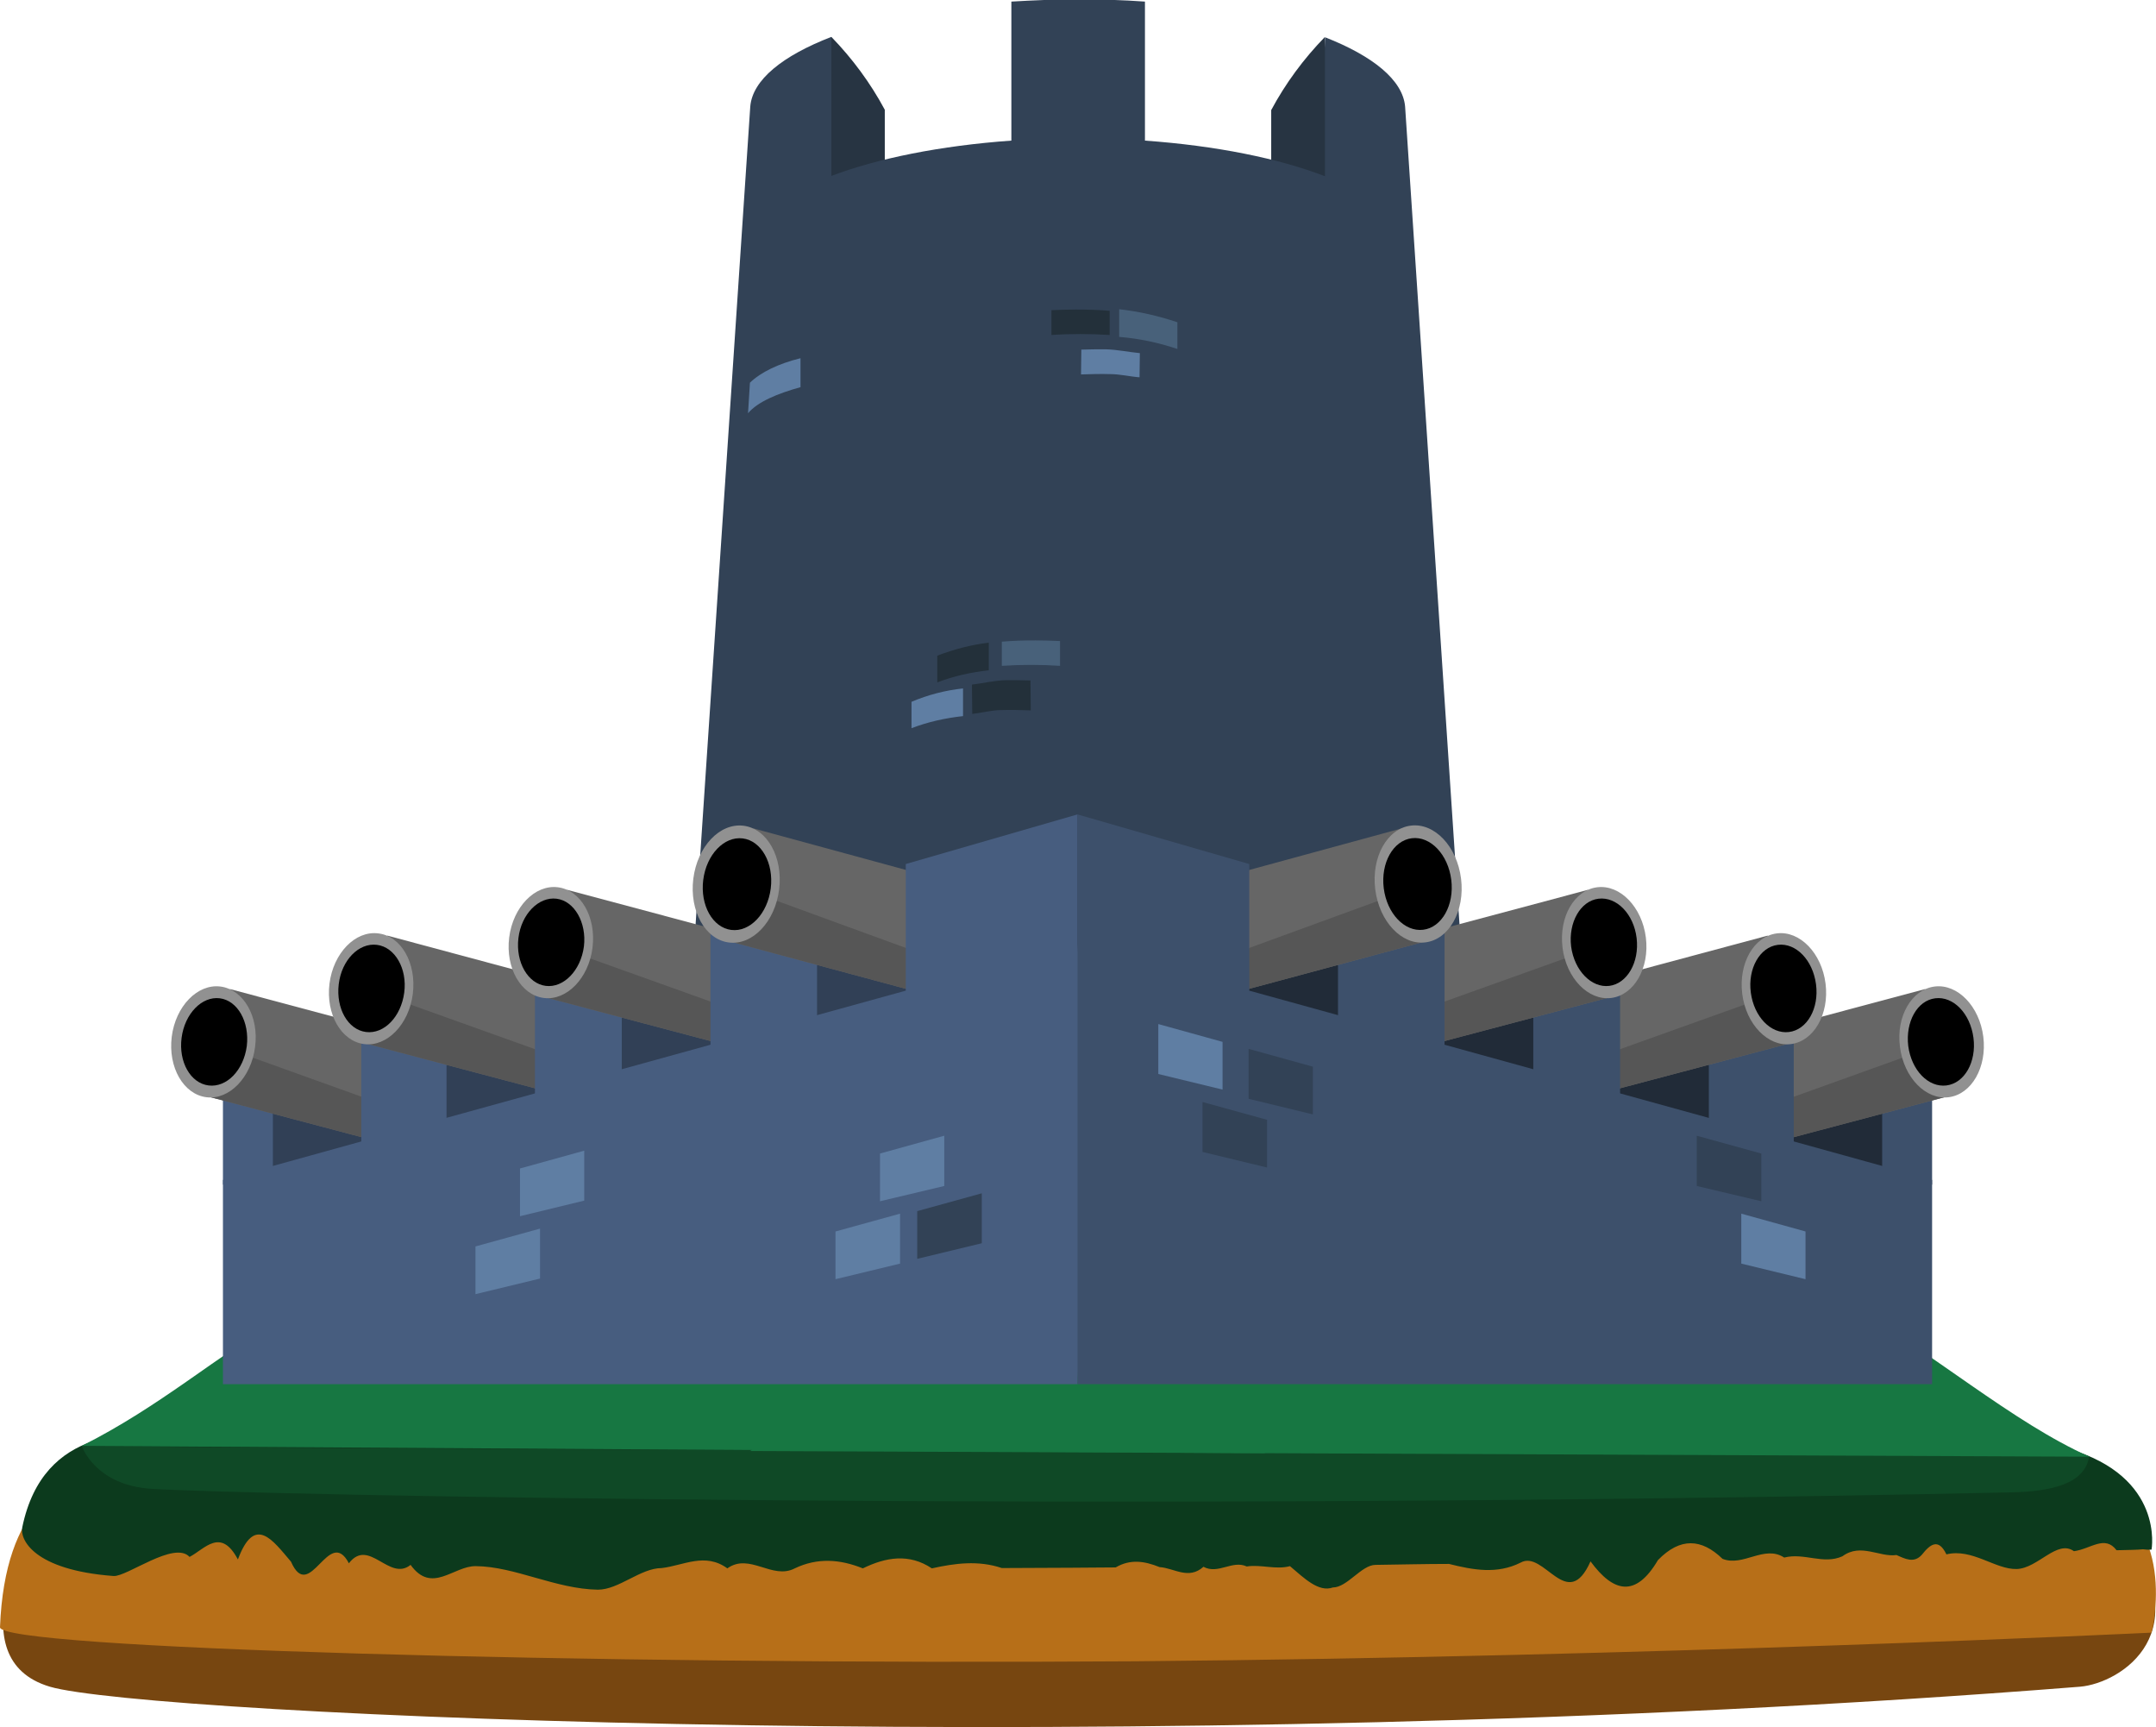 <?xml version="1.0" encoding="utf-8"?>
<!-- Generator: Adobe Illustrator 19.2.1, SVG Export Plug-In . SVG Version: 6.00 Build 0)  -->
<svg version="1.1" id="Layer_9" xmlns="http://www.w3.org/2000/svg" xmlns:xlink="http://www.w3.org/1999/xlink" x="0px" y="0px"
	 viewBox="0 0 677.9 542.9" style="enable-background:new 0 0 677.9 542.9;" xml:space="preserve">
<style type="text/css">
	.st0{fill:#774610;}
	.st1{fill:#B76F18;}
	.st2{fill:#0C3A1D;}
	.st3{fill:#0F4926;}
	.st4{fill:#177742;}
	.st5{fill:#324256;}
	.st6{fill:#273442;}
	.st7{fill:#23303A;}
	.st8{fill:#5F7EA3;}
	.st9{fill:#48617A;}
	.st10{fill:#314056;}
	.st11{fill:#475D7F;}
	.st12{fill:#666666;}
	.st13{fill:#565656;}
	.st14{fill:#919191;}
	.st15{fill:#212B38;}
	.st16{fill:#3D506B;}
</style>
<title>canon-night-01</title>
<g id="Layer_2">
	<path class="st0" d="M10.4,479.5c0,0-24.4,41.9,5.3,50.7s341.5,23.5,638.3,0c13-1.1,38.5-17.5,12.3-50.7
		c-5.9-7.5-104.3-9.3-223.1-8.5c-7.9,0-16,0.1-24,0.1c-8,1.1-16.3-0.5-24.4,0.3c-8.2,0.3-16.4-1.2-24.7,0.3
		c-8.3-0.1-16.5,0.3-24.9,0.3C178.7,474.4,10.4,479.5,10.4,479.5z"/>
	<path class="st1" d="M676.5,513.2c0,0,9.4-36.7-21-45.5s-310.7-33.1-622.2-5.2c-13.2,1.2-31.8,10.2-33.3,49
		c-0.3,6.6,181.9,11.9,357.3,10.7C519.8,520.8,676.5,513.2,676.5,513.2z"/>
	<path class="st2" d="M676.5,487.1c0,0,4.2-22.9-26.2-31.7s-283.6-11.7-594.4-5.2c-13.4,0.3-42.2-2.5-48.9,29.9
		c-0.8,3.7,3.4,13.4,28.7,15.3c4.2,0.3,19.1-11.2,23.9-6c4.8-2.5,9.8-9.4,15.2,0.8c5.3-14.2,10.9-6.1,16.7,0.7
		c5.9,13.4,11.9-11.5,18.2,0.5c6.3-8.2,12.7,5.9,19.4,0.5c6.7,9.3,13.5,0.3,20.5,0.4c12.3,0.1,25.1,7.2,38.4,7.4
		c6.6,0,13.4-6.8,20.1-6.8c6.8-0.8,13.6-5,20.6,0.1c7-5,14.1,3.7,21.2,0c7.1-3.4,14.2-2.9,21.4,0c7.2-3.5,14.5-4.8,21.7,0
		c7.2-1.6,14.6-2.6,22-0.1c7.4,0,14.7-0.1,22-0.1c4.6,0,9.1-0.1,13.8-0.1c4.6-2.7,9.1-2,13.8-0.1c4.6,0.3,9.1,4.1,13.8-0.1
		c4.6,2.5,9.1-2.2,13.6-0.1c4.5-0.7,9.1,1.1,13.6-0.1c4.5,3.8,9,8.3,13.5,6.7c4.5,0,9-7.1,13.4-7.1c7.8-0.1,15.6-0.3,23.1-0.3
		c7.6,1.9,15.1,3.3,22.5-0.4c7.4-4.2,14.7,16,22-0.4c7.2,9.8,14.2,11.5,21.2-0.4c7-7.2,13.7-6.8,20.3-0.4c6.5,2.6,13.1-4.5,19.4-0.4
		c6.3-1.6,12.3,2.3,18.3-0.4c3-2.2,5.9-2,8.7-1.5s5.6,1.5,8.3,1.1c2.7,1.2,5.5,2.7,8-0.1c2.6-3.3,5.2-5.3,7.7-0.1
		c8.1-2,15.4,4.8,22.1,4.6s12.7-9.4,18-5.6c5.3-0.7,9.7-5.2,13.4-0.3c3.7-0.1,6.4-0.1,8.3-0.3C674.6,487.1,675.6,487.2,676.5,487.1z
		"/>
	<path class="st3" d="M25.7,454.5c0,0,4.1,12.4,22,13.5c28.4,1.8,294.8,7.4,584.9,1.1c12.4-0.3,22.9-2.6,24.3-11.3
		c0.3-1.5-171.5-2.3-334.8-2C170.6,456.1,25.7,454.5,25.7,454.5z"/>
	<path class="st4" d="M177,391.8c-81.4,0-101.8,37.8-151.3,62.7l372.2,2.3C358.8,438.2,258.3,391.8,177,391.8z"/>
	<path class="st4" d="M451.5,372.4c-108.7,0-149.8,50.4-215.7,83.7l421.2,1.8C608.4,436.2,560.2,372.4,451.5,372.4z"/>
</g>
<path class="st5" d="M261.4,55.3c-0.9,0.3-1.7,0.7-2.5,1c0.8,0.3,1.7,0.7,2.5,1V55.3z"/>
<path class="st5" d="M416.5,57.2c0.8-0.3,1.5-0.6,2.2-0.9c-0.7-0.3-1.5-0.6-2.2-0.9V57.2L416.5,57.2z"/>
<path class="st5" d="M261.4,63.3h20.2c-6.9-1.5-13.6-3.5-20.2-6V63.3z"/>
<path class="st6" d="M278.2,34.5v36.2c-5.2,3.1-10.9,5.4-16.8,6.7l-4.6-32.9l4.6-32.9C268,18.4,273.7,26.1,278.2,34.5z"/>
<path class="st6" d="M399.7,34.6v36.2c5.2,3.1,10.9,5.4,16.8,6.8l2.2-39.3l-2.2-26.6C409.9,18.5,404.2,26.2,399.7,34.6z"/>
<path class="st5" d="M441.8,33.5L441.8,33.5c-0.7-8.3-10.1-15.9-25.2-21.8v43.7l0,0c-14.5-5.6-34.2-9.6-56.6-11.2V0.5
	c-6.8-0.5-13.9-0.7-21.1-0.7S324.8,0.1,318,0.5v43.7c-22.4,1.6-42.1,5.6-56.6,11.1l0,0V11.6c-15.3,5.9-24.8,13.5-25.5,21.9l0,0
	l-21.2,317.1h248.2L441.8,33.5z"/>
<path class="st7" d="M339.7,105c3.1,0,6.2,0.1,9.2,0.3v-7.6c-3.4-0.3-7-0.4-10.6-0.4c-2.6,0-5.2,0.1-7.7,0.2v7.8
	C333.5,105.1,336.6,105,339.7,105z"/>
<path class="st8" d="M349.1,117.6c3.1,0,6.3,0.8,9.2,1l0.1-7.6c-3.4-0.3-7-1.1-10.7-1.2c-2.6,0-5.2,0-7.7,0.1l-0.1,7.8
	C342.9,117.6,346,117.5,349.1,117.6z"/>
<path class="st9" d="M351.9,97.2v8.7c6.2,0.5,12.4,1.8,18.3,3.8v-8.4C364.3,99.3,358.1,97.9,351.9,97.2z"/>
<path class="st7" d="M310.9,202v8.7c-5.5,0.6-11,1.8-16.2,3.8v-8.4C299.9,204.1,305.3,202.7,310.9,202z"/>
<path class="st8" d="M302.8,216.4v8.7c-5.5,0.6-11,1.8-16.2,3.8v-8.3C291.8,218.4,297.2,217,302.8,216.4z"/>
<path class="st9" d="M324.2,209c-3.1,0-6.2,0.1-9.2,0.3v-7.6c3.4-0.3,7-0.4,10.6-0.4c2.6,0,5.2,0.1,7.7,0.2v7.8
	C330.4,209.1,327.3,209,324.2,209z"/>
<path class="st7" d="M314.9,223.2c-3.1,0-6.3,0.9-9.2,1.2l-0.1-9.2c3.4-0.4,7-1.3,10.7-1.4c2.6,0,5.2,0,7.7,0.1l0.1,9.4
	C321.1,223.2,318,223.1,314.9,223.2z"/>
<path class="st8" d="M251.7,121.7v-9.1c-6.9,1.7-12.5,4.4-15.9,7.7l-0.6,9.6C238.2,126.3,244.5,123.7,251.7,121.7z"/>
<polygon class="st10" points="115,372 83.3,372 83.3,329.1 115,346.7 "/>
<polygon class="st11" points="85.8,329.1 70.1,333.8 70.1,372.4 85.8,367.9 "/>
<polygon class="st12" points="150.9,367.3 63.2,344.1 72.3,310.9 159.9,334.3 "/>
<polygon class="st13" points="150.9,367.3 63.2,344.1 67.6,328.2 154.2,359.3 "/>
<polygon class="st10" points="169.8,356.2 138.3,356.2 138.3,313.4 169.8,330.9 "/>
<polygon class="st11" points="140.4,352.6 140.4,313.4 113.6,321.3 113.6,360.3 "/>
<polygon class="st12" points="200.4,350.6 112.7,327.4 121.8,294.1 209.4,317.6 "/>
<polygon class="st13" points="200.4,350.6 112.7,327.4 117.1,311.5 203.7,342.5 "/>
<polygon class="st10" points="225.3,340.3 193.3,340.3 193.3,297.4 225.3,315 "/>
<polygon class="st11" points="195.5,337.2 195.5,297.4 168.2,305.5 168.2,345 "/>
<polygon class="st12" points="256.9,336.1 169.2,312.9 178.3,279.7 265.9,303.1 "/>
<polygon class="st13" points="256.9,336.1 169.2,312.9 173.6,297 260.2,328 "/>
<polygon class="st10" points="286.8,322.6 255.1,322.6 255.1,279.7 286.8,297.2 "/>
<polygon class="st11" points="256.9,321.2 256.9,279.7 223.4,289.9 223.4,331 "/>
<polygon class="st12" points="318.2,319.8 227.5,295.4 236.9,260.4 327.6,285.1 "/>
<polygon class="st13" points="318.2,319.8 227.5,295.4 232,278.7 321.6,311.4 "/>
<polygon class="st11" points="284.8,271.6 284.8,311.4 256.9,319.1 223.4,328.4 195.5,336.1 168.2,343.7 140.3,351.4 113.6,358.8 
	85.8,366.5 70.1,370.9 70.1,435.1 338.8,435.1 341.8,354.9 338.8,296.4 338.8,256 "/>
<ellipse transform="matrix(0.124 -0.992 0.992 0.124 -72.811 473.21)" class="st14" cx="231.6" cy="277.8" rx="18.5" ry="13.6"/>
<ellipse transform="matrix(0.124 -0.992 0.992 0.124 -72.693 473.415)" cx="231.8" cy="277.9" rx="14.5" ry="10.7"/>
<path class="st14" d="M186.3,297.9c-1.2,9.6-8.1,16.7-15.3,15.8s-12.1-9.4-10.9-19s8.1-16.7,15.3-15.8S187.5,288.2,186.3,297.9z"/>
<path d="M183.6,297.5c-1,7.6-6.4,13.1-12,12.4s-9.5-7.4-8.6-15s6.4-13.1,12-12.4S184.5,290,183.6,297.5z"/>
<path class="st14" d="M129.8,312.4c-1.2,9.6-8.1,16.7-15.3,15.8s-12.1-9.4-10.9-19s8.1-16.7,15.3-15.8
	C126.1,294.2,131,302.7,129.8,312.4z"/>
<path d="M127.1,312c-1,7.6-6.3,13.1-12,12.4s-9.5-7.4-8.6-15s6.3-13.1,12-12.4C124.2,297.7,128.1,304.5,127.1,312z"/>
<path class="st14" d="M80.2,329.1c-1.2,9.6-8.1,16.7-15.3,15.8s-12.1-9.4-10.9-19s8.1-16.7,15.3-15.8S81.5,319.5,80.2,329.1z"/>
<path d="M77.6,328.8c-1,7.6-6.3,13.1-12,12.4s-9.5-7.4-8.5-15s6.4-13.1,12-12.4S78.5,321.2,77.6,328.8z"/>
<polygon class="st15" points="562.3,372 597.2,372 597.2,329.1 562.3,346.7 "/>
<polygon class="st16" points="591.8,329.1 607.5,333.8 607.5,372.4 591.8,367.9 "/>
<polygon class="st12" points="526.8,367.3 614.4,344.1 605.3,310.9 517.7,334.3 "/>
<polygon class="st13" points="526.8,367.3 614.4,344.1 610.1,328.2 523.5,359.3 "/>
<polygon class="st15" points="506.3,356.2 540.1,356.2 540.1,313.4 506.3,330.9 "/>
<polygon class="st16" points="537.3,353.3 537.3,313.4 564,321.4 564,361 "/>
<polygon class="st12" points="477.2,350.6 564.9,327.4 555.8,294.1 468.2,317.6 "/>
<polygon class="st13" points="477.2,350.6 564.9,327.4 560.5,311.5 473.9,342.5 "/>
<polygon class="st15" points="452.6,340.3 483.6,340.3 483.6,297.4 452.6,315 "/>
<polygon class="st16" points="482.1,337.8 482.1,297.4 509.4,305.6 509.4,345.7 "/>
<polygon class="st12" points="420.7,336.1 508.4,312.9 499.3,279.7 411.7,303.1 "/>
<polygon class="st13" points="420.7,336.1 508.4,312.9 504,297 417.4,328 "/>
<polygon class="st15" points="390.3,322.6 423.3,322.6 423.3,279.7 390.3,297.2 "/>
<polygon class="st16" points="420.7,321.2 420.7,279.7 454.2,289.9 454.2,331 "/>
<polygon class="st12" points="359.4,319.8 450.1,295.4 440.7,260.4 350.1,285.1 "/>
<polygon class="st13" points="359.4,319.8 450.1,295.4 445.6,278.7 356,311.4 "/>
<polygon class="st16" points="591.8,366.5 564,358.8 537.3,351.4 509.4,343.7 482.1,336.1 454.2,328.4 420.7,319.1 392.8,311.4 
	392.8,271.6 338.8,256 338.8,296.4 338.8,435.1 607.5,435.1 607.5,370.9 "/>
<ellipse transform="matrix(0.992 -0.124 0.124 0.992 -31.004 57.401)" class="st14" cx="446" cy="278" rx="13.6" ry="18.5"/>
<ellipse transform="matrix(0.992 -0.124 0.124 0.992 -31.006 57.376)" cx="445.8" cy="278" rx="10.7" ry="14.5"/>
<path class="st14" d="M491.3,297.9c1.2,9.6,8.1,16.7,15.3,15.8c7.2-0.9,12.1-9.4,10.9-19s-8.1-16.7-15.3-15.8
	S490.1,288.2,491.3,297.9z"/>
<path d="M494,297.5c1,7.6,6.4,13.1,12,12.4c5.6-0.7,9.5-7.4,8.6-15s-6.3-13.1-12-12.4S493.1,290,494,297.5z"/>
<path class="st14" d="M547.8,312.4c1.2,9.6,8.1,16.7,15.3,15.8s12.1-9.4,10.9-19s-8.1-16.7-15.3-15.8S546.6,302.7,547.8,312.4z"/>
<path d="M550.5,312c1,7.6,6.3,13.1,12,12.4s9.5-7.4,8.5-15s-6.3-13.1-12-12.4S549.5,304.5,550.5,312z"/>
<path class="st14" d="M597.4,329.1c1.2,9.6,8.1,16.7,15.3,15.8s12.1-9.4,10.9-19s-8.1-16.7-15.3-15.8S596.1,319.5,597.4,329.1z"/>
<path d="M600,328.8c1,7.6,6.3,13.1,12,12.4s9.5-7.4,8.5-15s-6.3-13.1-12-12.4S599.1,321.2,600,328.8z"/>
<polygon class="st8" points="276.7,377.6 296.9,372.8 296.9,357 276.7,362.6 "/>
<polygon class="st8" points="262.7,402.1 283,397.2 283,381.5 262.7,387.1 "/>
<polygon class="st8" points="163.5,382.3 183.7,377.4 183.7,361.7 163.5,367.3 "/>
<polygon class="st8" points="149.5,406.8 169.8,401.9 169.8,386.2 149.5,391.8 "/>
<polygon class="st5" points="553.8,377.6 533.5,372.8 533.5,357 553.8,362.6 "/>
<polygon class="st8" points="567.7,402.1 547.5,397.2 547.5,381.5 567.7,387.1 "/>
<polygon class="st5" points="288.4,395.7 308.7,390.8 308.7,375.1 288.4,380.7 "/>
<polygon class="st8" points="384.4,342.5 364.2,337.6 364.2,321.9 384.4,327.5 "/>
<polygon class="st5" points="398.4,367 378.1,362.1 378.1,346.4 398.4,352 "/>
<polygon class="st5" points="412.8,350.3 392.6,345.4 392.6,329.7 412.8,335.3 "/>
</svg>
